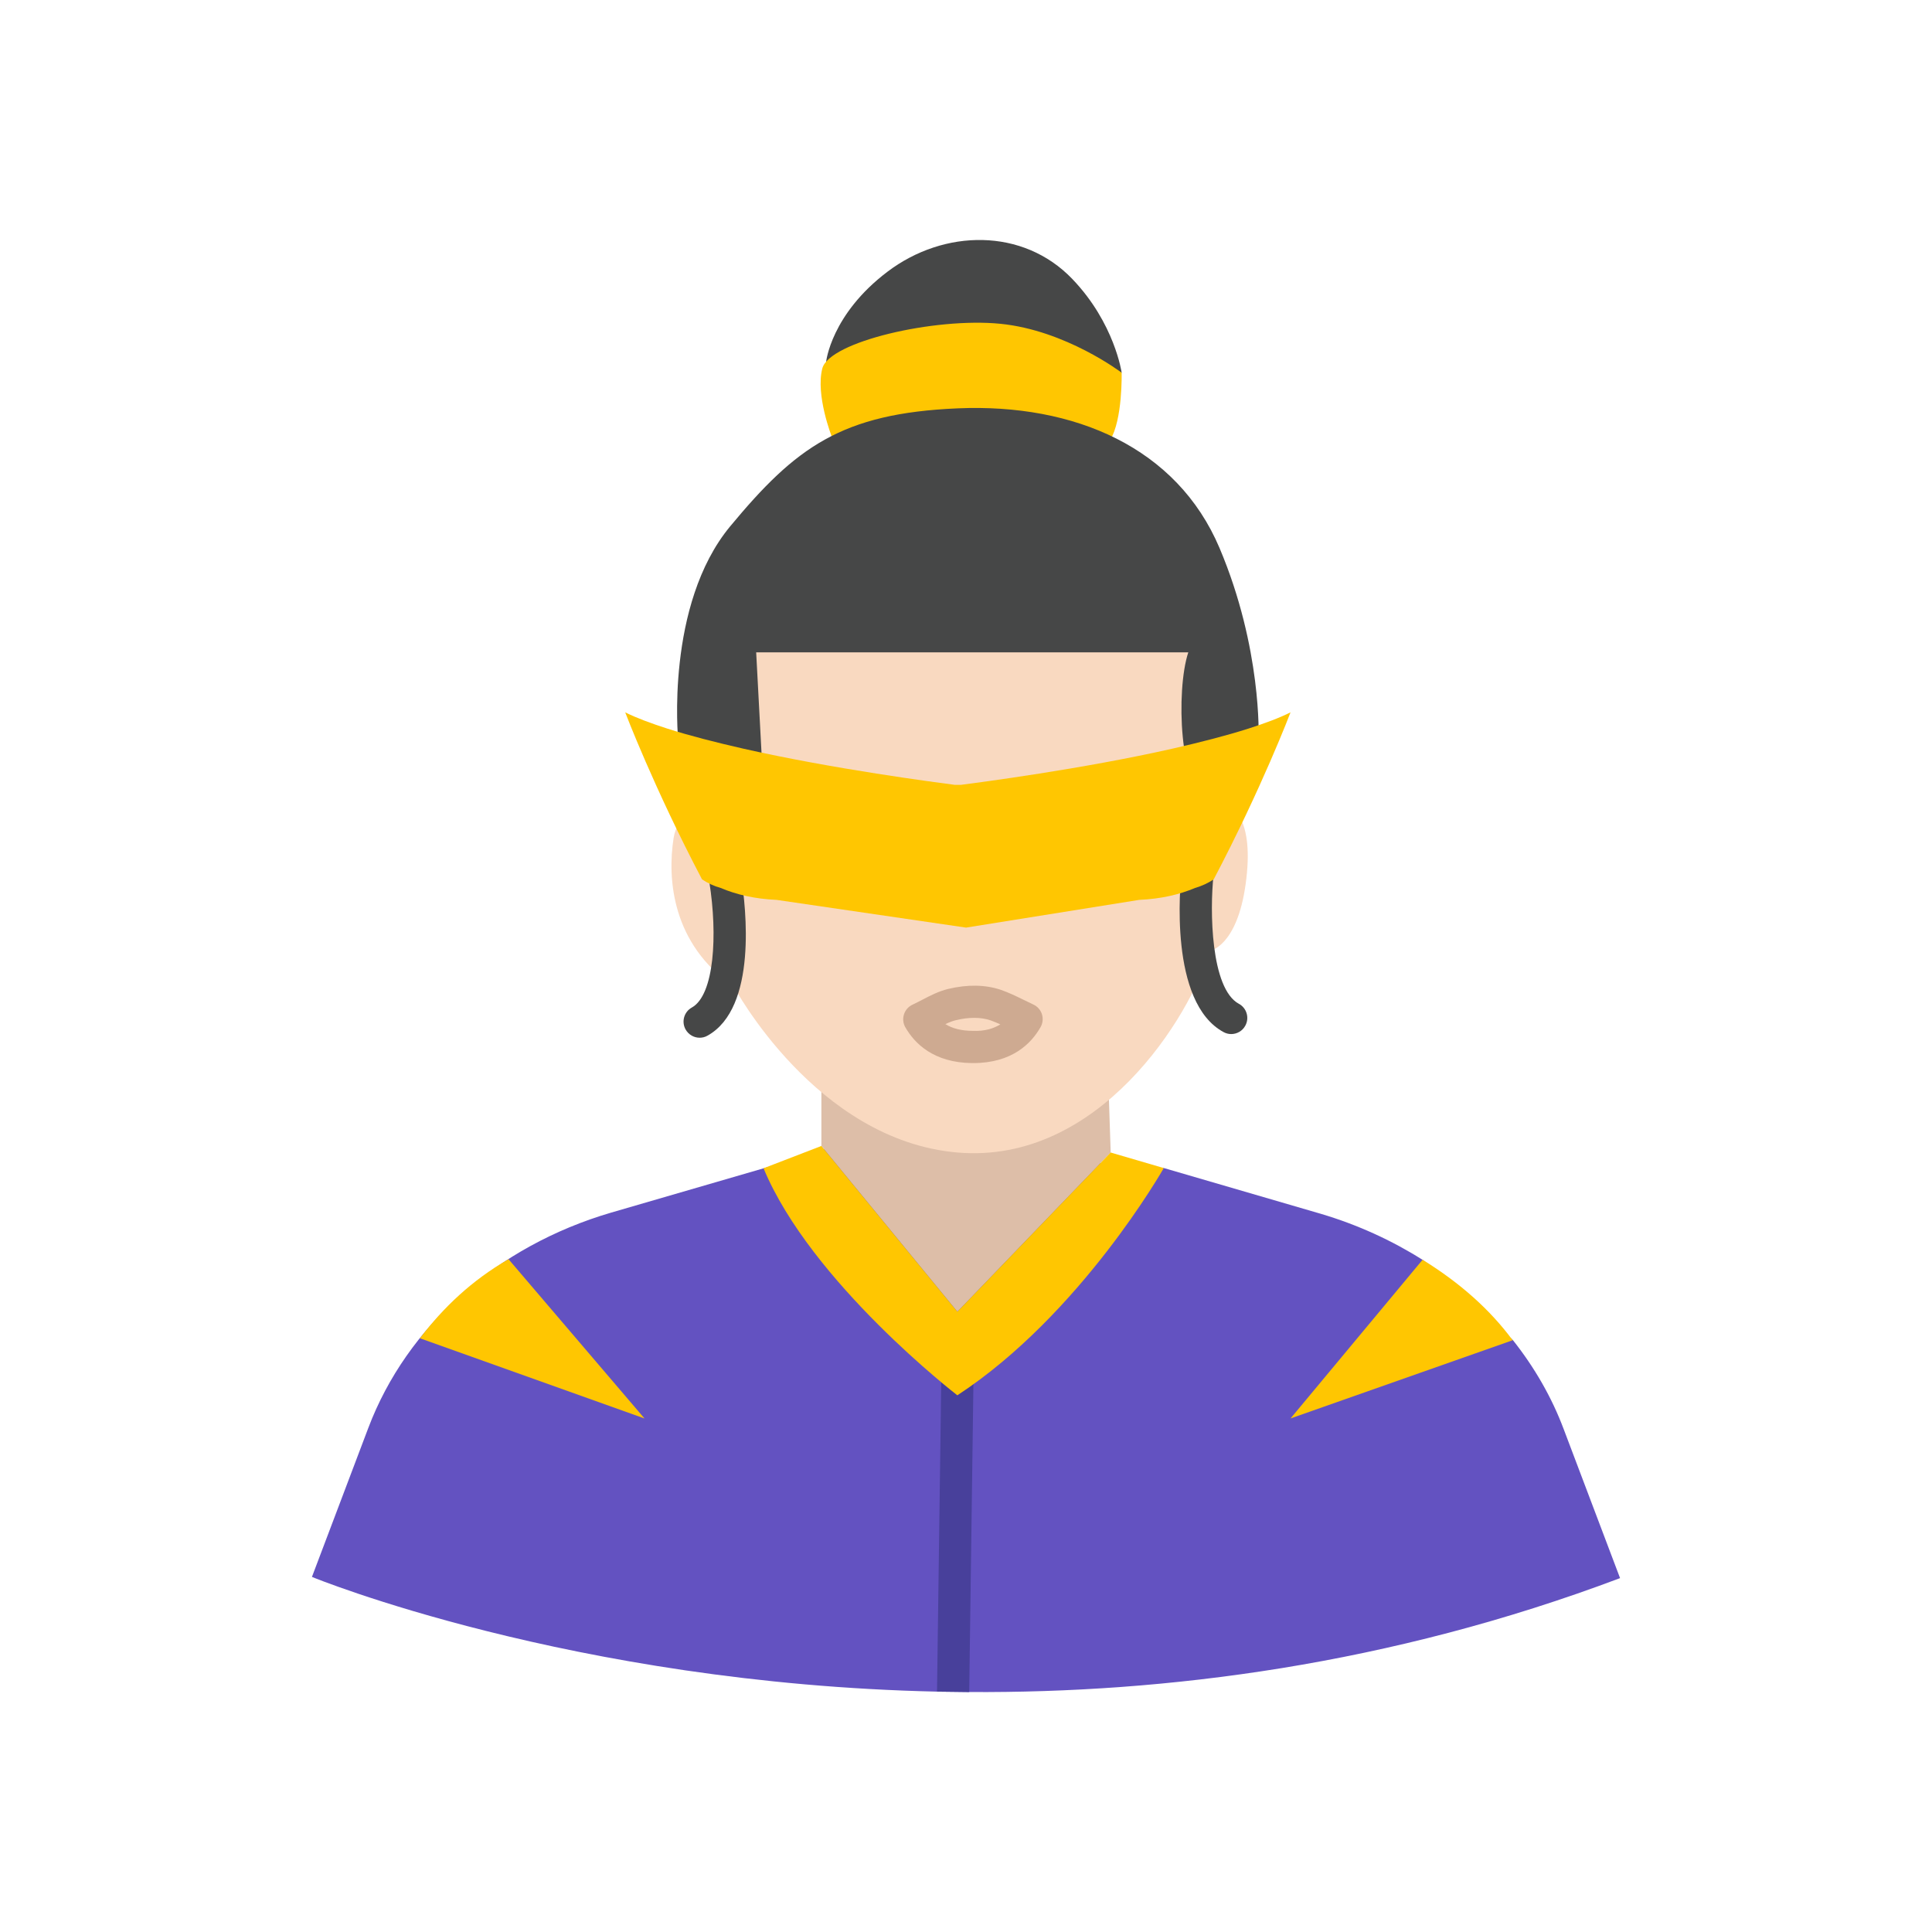 <?xml version="1.0" ?><svg style="enable-background:new 0 0 48 48;" version="1.1" viewBox="0 0 48 48" xml:space="preserve" xmlns="http://www.w3.org/2000/svg" xmlns:xlink="http://www.w3.org/1999/xlink"><g id="Icons"><g><path d="M20.525,8.989c0,0,0.12-1.177,1.526-2.24c1.406-1.063,3.368-1.093,4.591,0.183    c1.053,1.098,1.226,2.33,1.226,2.33L20.525,8.989z" style="fill:#464747;"/><path d="M20.663,10.842c0,0-0.403-1.024-0.233-1.688c0.171-0.664,2.789-1.271,4.42-1.11    c1.632,0.161,3.017,1.216,3.017,1.216s0.028,1.171-0.289,1.68C27.261,11.45,20.663,10.842,20.663,10.842z" style="fill:#FFC601;"/><path d="M16.849,18.375c0,0-0.327-3.347,1.295-5.302c1.622-1.955,2.757-2.805,5.654-2.928    c2.897-0.123,5.441,0.972,6.5,3.468c1.058,2.497,0.971,4.713,0.971,4.713S21.216,22.809,16.849,18.375z" style="fill:#464747;"/><path d="M40.25,39.208c-5.73,2.16-11.3,2.86-16.17,2.83c-0.27,0-0.53-0.01-0.8-0.01    c-9.09-0.2-15.53-2.85-15.53-2.85l1.4-3.7c0.96-2.54,3.2-4.52,6.03-5.35l5.23-1.52l1.13-0.95l4.88-0.12l0.92,1.36l1.57,0.12    l3.91,1.14c0.91,0.27,1.76,0.66,2.52,1.14c0.46,0.29,0.1,1.05,0.49,1.41c0.35,0.32,1.46,0.23,1.76,0.59    c0.53,0.67,0.96,1.41,1.26,2.21L40.25,39.208z" style="fill:#6352C1;"/><polygon points="20.407,26.688 20.407,28.471 23.786,32.589 27.595,28.635 27.529,26.645       " style="fill:#DDBEA8;"/><path d="M18.787,16.208l0.137,2.576c0,0-2.028,1.004-2.188,2.033    c-0.161,1.028-0.038,2.642,1.496,3.694c0,0,2.036,3.822,5.555,4.123c3.519,0.301,5.789-3.385,6.264-5.008    c0,0,0.681-0.096,0.897-1.664c0.216-1.568-0.264-2.099-0.949-2.203c-0.686-0.103-0.793-2.596-0.476-3.552H18.787    z" style="fill:#F9D9C0;"/><path d="M35.344,31.298l-3.281,3.943l5.519-1.943    C37.019,32.537,36.278,31.876,35.344,31.298z" style="fill:#FFC601;"/><path d="M12.634,31.284c-0.914,0.527-1.621,1.201-2.201,1.965l5.58,1.993L12.634,31.284z" style="fill:#FFC601;"/><g><path d="M30.589,25.691c-0.064,0-0.13-0.016-0.19-0.049     c-1.363-0.737-1.079-3.662-1.042-3.993c0.024-0.221,0.239-0.381,0.441-0.353     c0.22,0.024,0.378,0.222,0.353,0.441c-0.098,0.881-0.072,2.823,0.628,3.202     c0.194,0.104,0.267,0.348,0.161,0.542C30.869,25.615,30.731,25.691,30.589,25.691z" style="fill:#464747;"/></g><g><path d="M17.383,25.782c-0.141,0-0.276-0.074-0.35-0.206     c-0.107-0.193-0.038-0.437,0.155-0.544c0.56-0.311,0.644-1.803,0.436-3.114     c-0.034-0.219,0.115-0.423,0.333-0.458c0.217-0.029,0.424,0.114,0.458,0.333c0.118,0.749,0.407,3.246-0.838,3.938     C17.516,25.766,17.45,25.782,17.383,25.782z" style="fill:#464747;"/></g><g><path d="M24.19,33.958l-0.11,8.08c-0.27,0-0.53-0.01-0.8-0.01l0.11-8.08c0-0.22,0.16-0.43,0.4-0.4     C24.01,33.558,24.19,33.738,24.19,33.958z" style="fill:#48409B;"/></g><g><path d="M24.176,26.412c-0.009,0-0.018,0-0.027,0c-0.955-0.01-1.428-0.489-1.657-0.891     c-0.056-0.098-0.067-0.213-0.033-0.319c0.033-0.106,0.11-0.194,0.212-0.241c0.082-0.039,0.161-0.08,0.239-0.12     c0.198-0.103,0.403-0.211,0.642-0.27c0.488-0.117,0.931-0.108,1.316,0.022     c0.191,0.067,0.372,0.153,0.562,0.247l0.243,0.117c0.102,0.047,0.179,0.134,0.213,0.24     c0.034,0.106,0.022,0.223-0.032,0.319C25.621,25.927,25.144,26.412,24.176,26.412z M23.488,25.444     c0.174,0.109,0.396,0.165,0.669,0.167c0.322,0.015,0.542-0.065,0.696-0.161     c-0.081-0.037-0.161-0.07-0.244-0.1c-0.241-0.081-0.534-0.083-0.868-0.002     C23.659,25.369,23.576,25.402,23.488,25.444z" style="fill:#CEAA91;"/></g><path d="M23.786,19.5c-0.012,0-0.047,0-0.059,0c-0.451-0.059-3.012-0.391-5.265-0.901    c-0.676-0.154-1.328-0.32-1.885-0.498c-0.403-0.13-0.759-0.261-1.044-0.403c0,0,0.712,1.874,1.909,4.15    c0.142,0.095,0.296,0.166,0.463,0.213c0.391,0.166,0.854,0.273,1.387,0.296l4.709,0.689l4.303-0.689    c0.534-0.024,0.996-0.13,1.387-0.296c0.166-0.048,0.32-0.119,0.463-0.213c1.198-2.277,1.909-4.15,1.909-4.15    c-0.284,0.142-0.64,0.273-1.044,0.403c-0.557,0.178-1.21,0.344-1.885,0.498    c-2.253,0.51-4.814,0.842-5.265,0.901C23.858,19.5,23.798,19.5,23.786,19.5z" style="fill:#FFC601;"/><path d="M20.407,28.471l3.379,4.118l3.808-3.955l1.32,0.386c0,0-2.06,3.637-5.129,5.646    c0,0-3.637-2.803-4.815-5.641L20.407,28.471z" style="fill:#FFC601;"/></g></g></svg>